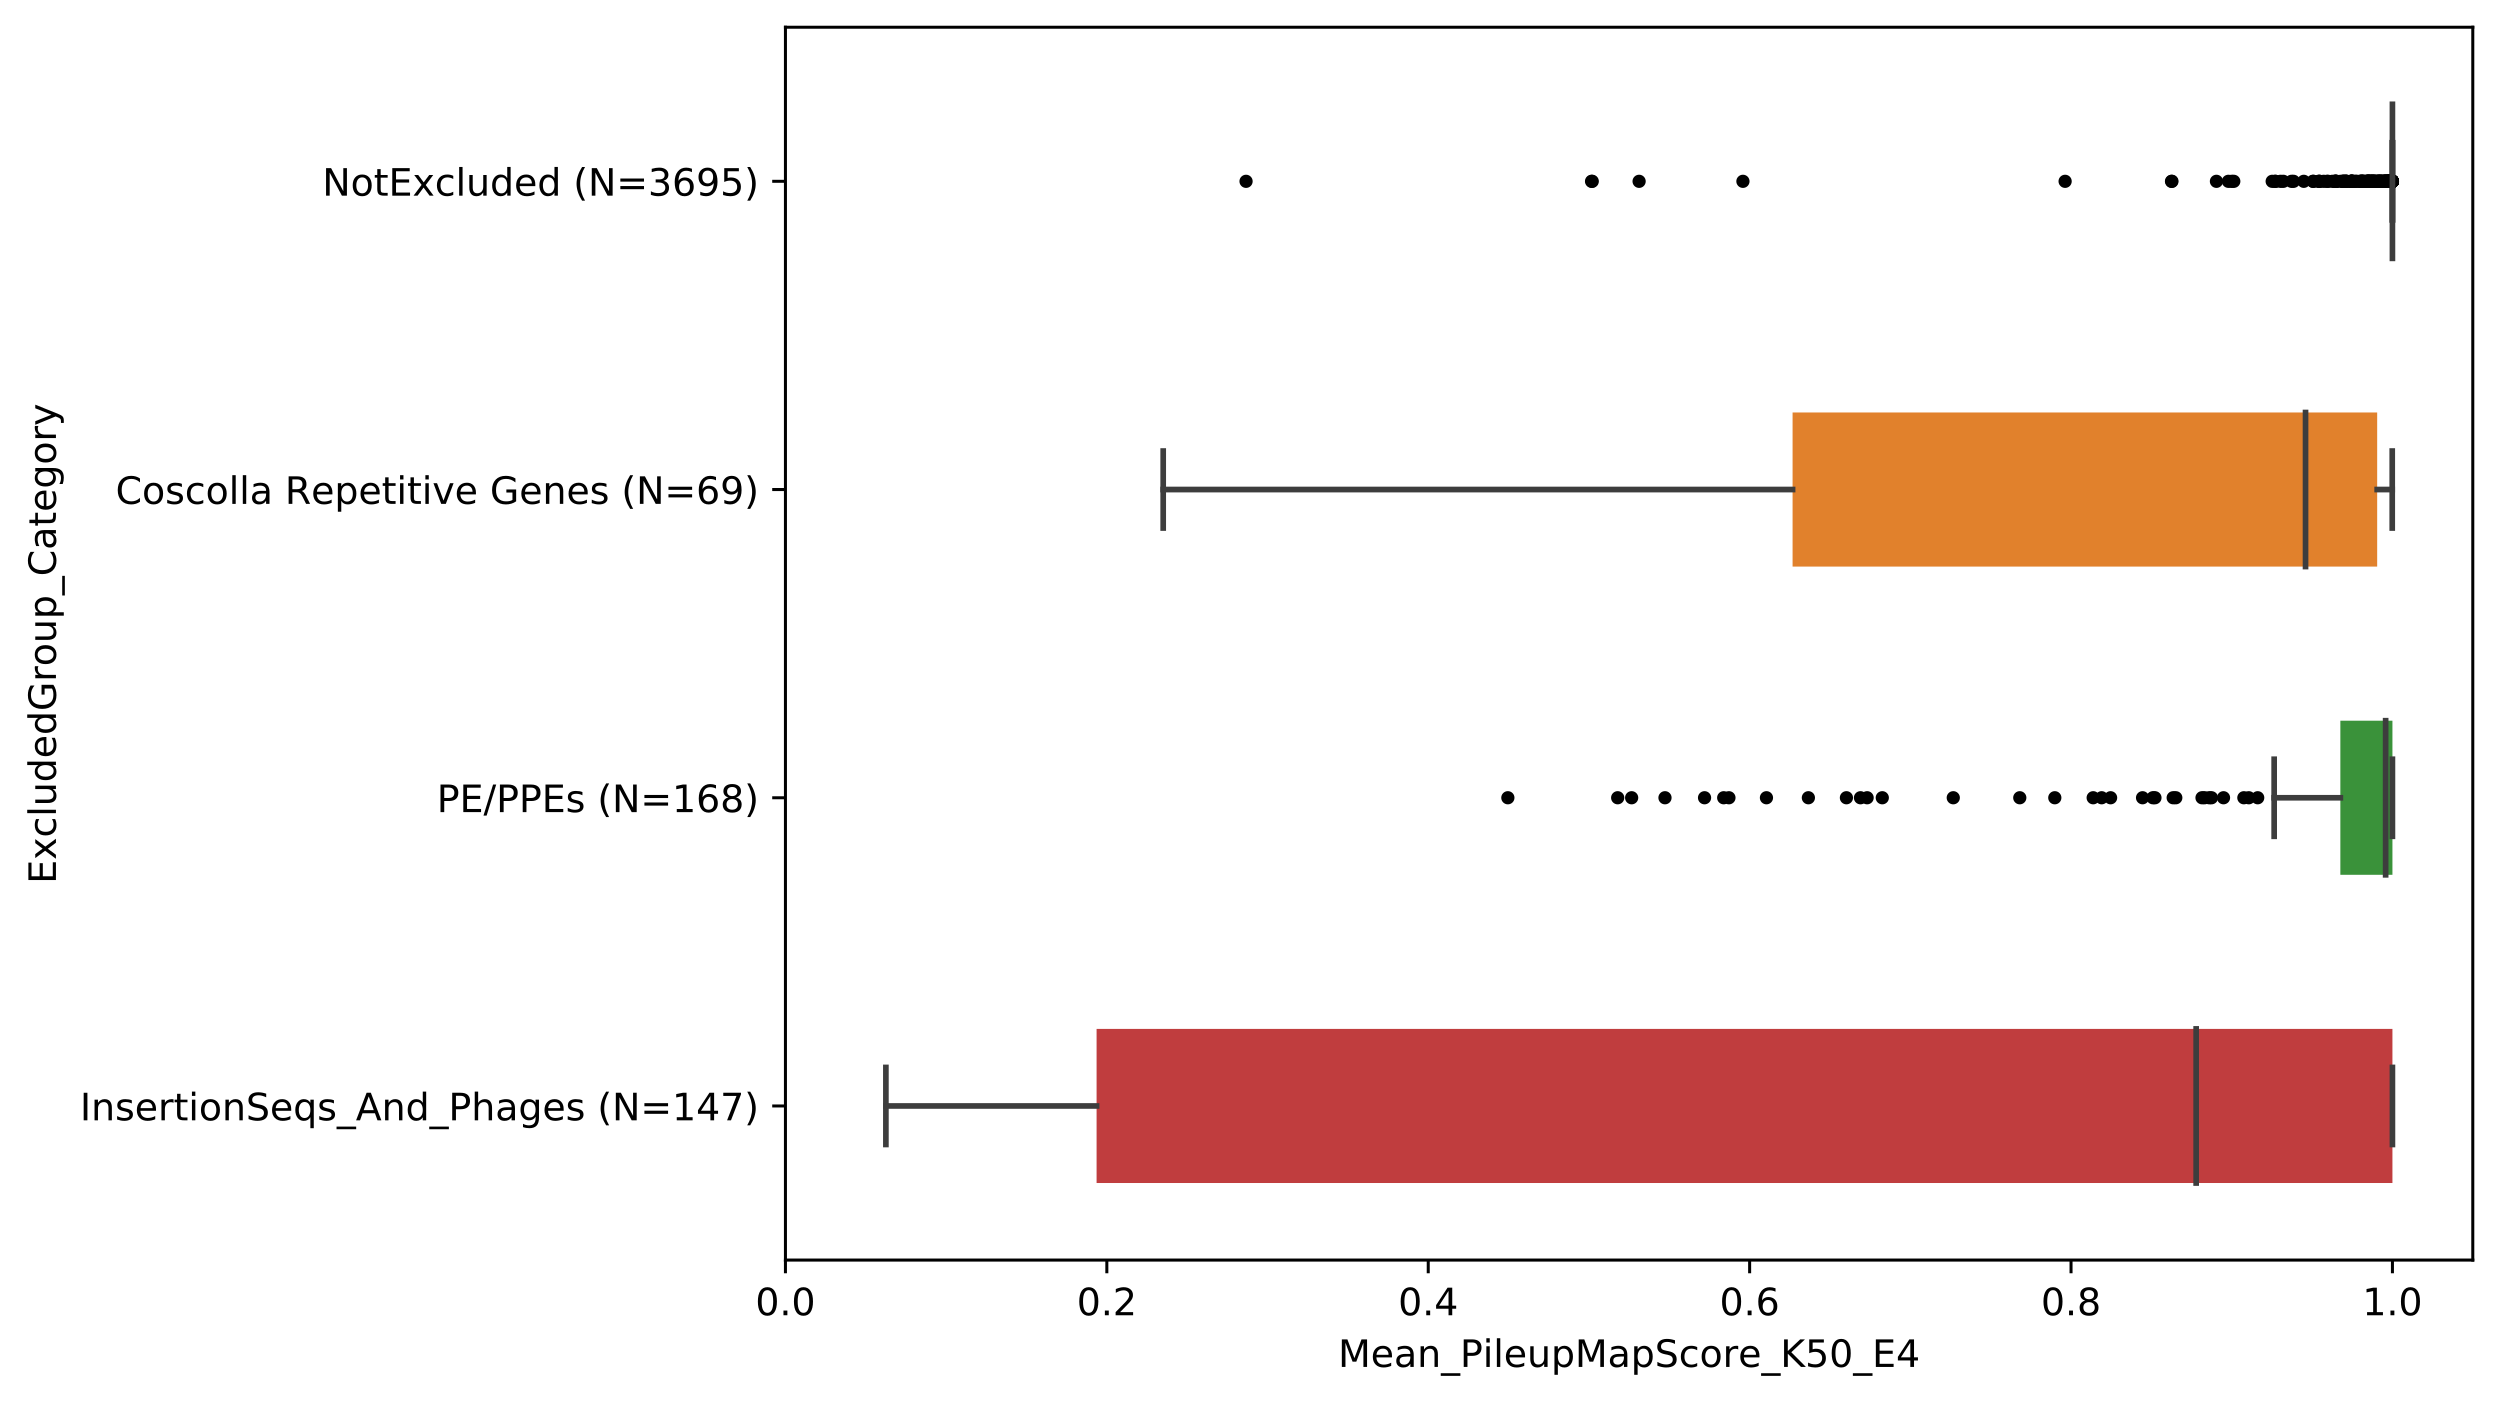 <?xml version="1.0" encoding="utf-8" standalone="no"?>
<!DOCTYPE svg PUBLIC "-//W3C//DTD SVG 1.1//EN"
  "http://www.w3.org/Graphics/SVG/1.1/DTD/svg11.dtd">
<!-- Created with matplotlib (https://matplotlib.org/) -->
<svg height="371.194pt" version="1.1" viewBox="0 0 661.394 371.194" width="661.394pt" xmlns="http://www.w3.org/2000/svg" xmlns:xlink="http://www.w3.org/1999/xlink">
 <defs>
  <style type="text/css">
*{stroke-linecap:butt;stroke-linejoin:round;}
  </style>
 </defs>
 <g id="figure_1">
  <g id="patch_1">
   <path d="M 0 371.194 
L 661.394 371.194 
L 661.394 0 
L 0 0 
z
" style="fill:#ffffff;"/>
  </g>
  <g id="axes_1">
   <g id="patch_2">
    <path d="M 207.794 333.36 
L 654.194 333.36 
L 654.194 7.2 
L 207.794 7.2 
z
" style="fill:#ffffff;"/>
   </g>
   <g id="patch_3">
    <path clip-path="url(#p7b1186e040)" d="M 632.937 27.585 
L 632.937 68.355 
L 632.937 68.355 
L 632.937 27.585 
L 632.937 27.585 
z
" style="fill:#3274a1;"/>
   </g>
   <g id="patch_4">
    <path clip-path="url(#p7b1186e040)" d="M 474.24 109.125 
L 474.24 149.895 
L 628.9 149.895 
L 628.9 109.125 
L 474.24 109.125 
z
" style="fill:#e1812c;"/>
   </g>
   <g id="patch_5">
    <path clip-path="url(#p7b1186e040)" d="M 619.158 190.665 
L 619.158 231.435 
L 632.937 231.435 
L 632.937 190.665 
L 619.158 190.665 
z
" style="fill:#3a923a;"/>
   </g>
   <g id="patch_6">
    <path clip-path="url(#p7b1186e040)" d="M 290.11 272.205 
L 290.11 312.975 
L 632.937 312.975 
L 632.937 272.205 
L 290.11 272.205 
z
" style="fill:#c03d3e;"/>
   </g>
   <g id="matplotlib.axis_1">
    <g id="xtick_1">
     <g id="line2d_1">
      <defs>
       <path d="M 0 0 
L 0 3.5 
" id="m6ade558d2e" style="stroke:#000000;stroke-width:0.8;"/>
      </defs>
      <g>
       <use style="stroke:#000000;stroke-width:0.8;" x="207.794" xlink:href="#m6ade558d2e" y="333.36"/>
      </g>
     </g>
     <g id="text_1">
      <!-- 0.0 -->
      <defs>
       <path d="M 31.781 66.406 
Q 24.172 66.406 20.328 58.906 
Q 16.5 51.422 16.5 36.375 
Q 16.5 21.391 20.328 13.891 
Q 24.172 6.391 31.781 6.391 
Q 39.453 6.391 43.281 13.891 
Q 47.125 21.391 47.125 36.375 
Q 47.125 51.422 43.281 58.906 
Q 39.453 66.406 31.781 66.406 
z
M 31.781 74.219 
Q 44.047 74.219 50.516 64.516 
Q 56.984 54.828 56.984 36.375 
Q 56.984 17.969 50.516 8.266 
Q 44.047 -1.422 31.781 -1.422 
Q 19.531 -1.422 13.062 8.266 
Q 6.594 17.969 6.594 36.375 
Q 6.594 54.828 13.062 64.516 
Q 19.531 74.219 31.781 74.219 
z
" id="DejaVuSans-48"/>
       <path d="M 10.688 12.406 
L 21 12.406 
L 21 0 
L 10.688 0 
z
" id="DejaVuSans-46"/>
      </defs>
      <g transform="translate(199.842 347.958)scale(0.1 -0.1)">
       <use xlink:href="#DejaVuSans-48"/>
       <use x="63.623" xlink:href="#DejaVuSans-46"/>
       <use x="95.41" xlink:href="#DejaVuSans-48"/>
      </g>
     </g>
    </g>
    <g id="xtick_2">
     <g id="line2d_2">
      <g>
       <use style="stroke:#000000;stroke-width:0.8;" x="292.822" xlink:href="#m6ade558d2e" y="333.36"/>
      </g>
     </g>
     <g id="text_2">
      <!-- 0.2 -->
      <defs>
       <path d="M 19.188 8.297 
L 53.609 8.297 
L 53.609 0 
L 7.328 0 
L 7.328 8.297 
Q 12.938 14.109 22.625 23.891 
Q 32.328 33.688 34.812 36.531 
Q 39.547 41.844 41.422 45.531 
Q 43.312 49.219 43.312 52.781 
Q 43.312 58.594 39.234 62.25 
Q 35.156 65.922 28.609 65.922 
Q 23.969 65.922 18.812 64.312 
Q 13.672 62.703 7.812 59.422 
L 7.812 69.391 
Q 13.766 71.781 18.938 73 
Q 24.125 74.219 28.422 74.219 
Q 39.75 74.219 46.484 68.547 
Q 53.219 62.891 53.219 53.422 
Q 53.219 48.922 51.531 44.891 
Q 49.859 40.875 45.406 35.406 
Q 44.188 33.984 37.641 27.219 
Q 31.109 20.453 19.188 8.297 
z
" id="DejaVuSans-50"/>
      </defs>
      <g transform="translate(284.871 347.958)scale(0.1 -0.1)">
       <use xlink:href="#DejaVuSans-48"/>
       <use x="63.623" xlink:href="#DejaVuSans-46"/>
       <use x="95.41" xlink:href="#DejaVuSans-50"/>
      </g>
     </g>
    </g>
    <g id="xtick_3">
     <g id="line2d_3">
      <g>
       <use style="stroke:#000000;stroke-width:0.8;" x="377.851" xlink:href="#m6ade558d2e" y="333.36"/>
      </g>
     </g>
     <g id="text_3">
      <!-- 0.4 -->
      <defs>
       <path d="M 37.797 64.312 
L 12.891 25.391 
L 37.797 25.391 
z
M 35.203 72.906 
L 47.609 72.906 
L 47.609 25.391 
L 58.016 25.391 
L 58.016 17.188 
L 47.609 17.188 
L 47.609 0 
L 37.797 0 
L 37.797 17.188 
L 4.891 17.188 
L 4.891 26.703 
z
" id="DejaVuSans-52"/>
      </defs>
      <g transform="translate(369.899 347.958)scale(0.1 -0.1)">
       <use xlink:href="#DejaVuSans-48"/>
       <use x="63.623" xlink:href="#DejaVuSans-46"/>
       <use x="95.41" xlink:href="#DejaVuSans-52"/>
      </g>
     </g>
    </g>
    <g id="xtick_4">
     <g id="line2d_4">
      <g>
       <use style="stroke:#000000;stroke-width:0.8;" x="462.879" xlink:href="#m6ade558d2e" y="333.36"/>
      </g>
     </g>
     <g id="text_4">
      <!-- 0.6 -->
      <defs>
       <path d="M 33.016 40.375 
Q 26.375 40.375 22.484 35.828 
Q 18.609 31.297 18.609 23.391 
Q 18.609 15.531 22.484 10.953 
Q 26.375 6.391 33.016 6.391 
Q 39.656 6.391 43.531 10.953 
Q 47.406 15.531 47.406 23.391 
Q 47.406 31.297 43.531 35.828 
Q 39.656 40.375 33.016 40.375 
z
M 52.594 71.297 
L 52.594 62.312 
Q 48.875 64.062 45.094 64.984 
Q 41.312 65.922 37.594 65.922 
Q 27.828 65.922 22.672 59.328 
Q 17.531 52.734 16.797 39.406 
Q 19.672 43.656 24.016 45.922 
Q 28.375 48.188 33.594 48.188 
Q 44.578 48.188 50.953 41.516 
Q 57.328 34.859 57.328 23.391 
Q 57.328 12.156 50.688 5.359 
Q 44.047 -1.422 33.016 -1.422 
Q 20.359 -1.422 13.672 8.266 
Q 6.984 17.969 6.984 36.375 
Q 6.984 53.656 15.188 63.938 
Q 23.391 74.219 37.203 74.219 
Q 40.922 74.219 44.703 73.484 
Q 48.484 72.75 52.594 71.297 
z
" id="DejaVuSans-54"/>
      </defs>
      <g transform="translate(454.928 347.958)scale(0.1 -0.1)">
       <use xlink:href="#DejaVuSans-48"/>
       <use x="63.623" xlink:href="#DejaVuSans-46"/>
       <use x="95.41" xlink:href="#DejaVuSans-54"/>
      </g>
     </g>
    </g>
    <g id="xtick_5">
     <g id="line2d_5">
      <g>
       <use style="stroke:#000000;stroke-width:0.8;" x="547.908" xlink:href="#m6ade558d2e" y="333.36"/>
      </g>
     </g>
     <g id="text_5">
      <!-- 0.8 -->
      <defs>
       <path d="M 31.781 34.625 
Q 24.75 34.625 20.719 30.859 
Q 16.703 27.094 16.703 20.516 
Q 16.703 13.922 20.719 10.156 
Q 24.75 6.391 31.781 6.391 
Q 38.812 6.391 42.859 10.172 
Q 46.922 13.969 46.922 20.516 
Q 46.922 27.094 42.891 30.859 
Q 38.875 34.625 31.781 34.625 
z
M 21.922 38.812 
Q 15.578 40.375 12.031 44.719 
Q 8.5 49.078 8.5 55.328 
Q 8.5 64.062 14.719 69.141 
Q 20.953 74.219 31.781 74.219 
Q 42.672 74.219 48.875 69.141 
Q 55.078 64.062 55.078 55.328 
Q 55.078 49.078 51.531 44.719 
Q 48 40.375 41.703 38.812 
Q 48.828 37.156 52.797 32.312 
Q 56.781 27.484 56.781 20.516 
Q 56.781 9.906 50.312 4.234 
Q 43.844 -1.422 31.781 -1.422 
Q 19.734 -1.422 13.25 4.234 
Q 6.781 9.906 6.781 20.516 
Q 6.781 27.484 10.781 32.312 
Q 14.797 37.156 21.922 38.812 
z
M 18.312 54.391 
Q 18.312 48.734 21.844 45.562 
Q 25.391 42.391 31.781 42.391 
Q 38.141 42.391 41.719 45.562 
Q 45.312 48.734 45.312 54.391 
Q 45.312 60.062 41.719 63.234 
Q 38.141 66.406 31.781 66.406 
Q 25.391 66.406 21.844 63.234 
Q 18.312 60.062 18.312 54.391 
z
" id="DejaVuSans-56"/>
      </defs>
      <g transform="translate(539.956 347.958)scale(0.1 -0.1)">
       <use xlink:href="#DejaVuSans-48"/>
       <use x="63.623" xlink:href="#DejaVuSans-46"/>
       <use x="95.41" xlink:href="#DejaVuSans-56"/>
      </g>
     </g>
    </g>
    <g id="xtick_6">
     <g id="line2d_6">
      <g>
       <use style="stroke:#000000;stroke-width:0.8;" x="632.937" xlink:href="#m6ade558d2e" y="333.36"/>
      </g>
     </g>
     <g id="text_6">
      <!-- 1.0 -->
      <defs>
       <path d="M 12.406 8.297 
L 28.516 8.297 
L 28.516 63.922 
L 10.984 60.406 
L 10.984 69.391 
L 28.422 72.906 
L 38.281 72.906 
L 38.281 8.297 
L 54.391 8.297 
L 54.391 0 
L 12.406 0 
z
" id="DejaVuSans-49"/>
      </defs>
      <g transform="translate(624.985 347.958)scale(0.1 -0.1)">
       <use xlink:href="#DejaVuSans-49"/>
       <use x="63.623" xlink:href="#DejaVuSans-46"/>
       <use x="95.41" xlink:href="#DejaVuSans-48"/>
      </g>
     </g>
    </g>
    <g id="text_7">
     <!-- Mean_PileupMapScore_K50_E4 -->
     <defs>
      <path d="M 9.812 72.906 
L 24.516 72.906 
L 43.109 23.297 
L 61.812 72.906 
L 76.516 72.906 
L 76.516 0 
L 66.891 0 
L 66.891 64.016 
L 48.094 14.016 
L 38.188 14.016 
L 19.391 64.016 
L 19.391 0 
L 9.812 0 
z
" id="DejaVuSans-77"/>
      <path d="M 56.203 29.594 
L 56.203 25.203 
L 14.891 25.203 
Q 15.484 15.922 20.484 11.062 
Q 25.484 6.203 34.422 6.203 
Q 39.594 6.203 44.453 7.469 
Q 49.312 8.734 54.109 11.281 
L 54.109 2.781 
Q 49.266 0.734 44.188 -0.344 
Q 39.109 -1.422 33.891 -1.422 
Q 20.797 -1.422 13.156 6.188 
Q 5.516 13.812 5.516 26.812 
Q 5.516 40.234 12.766 48.109 
Q 20.016 56 32.328 56 
Q 43.359 56 49.781 48.891 
Q 56.203 41.797 56.203 29.594 
z
M 47.219 32.234 
Q 47.125 39.594 43.094 43.984 
Q 39.062 48.391 32.422 48.391 
Q 24.906 48.391 20.391 44.141 
Q 15.875 39.891 15.188 32.172 
z
" id="DejaVuSans-101"/>
      <path d="M 34.281 27.484 
Q 23.391 27.484 19.188 25 
Q 14.984 22.516 14.984 16.5 
Q 14.984 11.719 18.141 8.906 
Q 21.297 6.109 26.703 6.109 
Q 34.188 6.109 38.703 11.406 
Q 43.219 16.703 43.219 25.484 
L 43.219 27.484 
z
M 52.203 31.203 
L 52.203 0 
L 43.219 0 
L 43.219 8.297 
Q 40.141 3.328 35.547 0.953 
Q 30.953 -1.422 24.312 -1.422 
Q 15.922 -1.422 10.953 3.297 
Q 6 8.016 6 15.922 
Q 6 25.141 12.172 29.828 
Q 18.359 34.516 30.609 34.516 
L 43.219 34.516 
L 43.219 35.406 
Q 43.219 41.609 39.141 45 
Q 35.062 48.391 27.688 48.391 
Q 23 48.391 18.547 47.266 
Q 14.109 46.141 10.016 43.891 
L 10.016 52.203 
Q 14.938 54.109 19.578 55.047 
Q 24.219 56 28.609 56 
Q 40.484 56 46.344 49.844 
Q 52.203 43.703 52.203 31.203 
z
" id="DejaVuSans-97"/>
      <path d="M 54.891 33.016 
L 54.891 0 
L 45.906 0 
L 45.906 32.719 
Q 45.906 40.484 42.875 44.328 
Q 39.844 48.188 33.797 48.188 
Q 26.516 48.188 22.312 43.547 
Q 18.109 38.922 18.109 30.906 
L 18.109 0 
L 9.078 0 
L 9.078 54.688 
L 18.109 54.688 
L 18.109 46.188 
Q 21.344 51.125 25.703 53.562 
Q 30.078 56 35.797 56 
Q 45.219 56 50.047 50.172 
Q 54.891 44.344 54.891 33.016 
z
" id="DejaVuSans-110"/>
      <path d="M 50.984 -16.609 
L 50.984 -23.578 
L -0.984 -23.578 
L -0.984 -16.609 
z
" id="DejaVuSans-95"/>
      <path d="M 19.672 64.797 
L 19.672 37.406 
L 32.078 37.406 
Q 38.969 37.406 42.719 40.969 
Q 46.484 44.531 46.484 51.125 
Q 46.484 57.672 42.719 61.234 
Q 38.969 64.797 32.078 64.797 
z
M 9.812 72.906 
L 32.078 72.906 
Q 44.344 72.906 50.609 67.359 
Q 56.891 61.812 56.891 51.125 
Q 56.891 40.328 50.609 34.812 
Q 44.344 29.297 32.078 29.297 
L 19.672 29.297 
L 19.672 0 
L 9.812 0 
z
" id="DejaVuSans-80"/>
      <path d="M 9.422 54.688 
L 18.406 54.688 
L 18.406 0 
L 9.422 0 
z
M 9.422 75.984 
L 18.406 75.984 
L 18.406 64.594 
L 9.422 64.594 
z
" id="DejaVuSans-105"/>
      <path d="M 9.422 75.984 
L 18.406 75.984 
L 18.406 0 
L 9.422 0 
z
" id="DejaVuSans-108"/>
      <path d="M 8.5 21.578 
L 8.5 54.688 
L 17.484 54.688 
L 17.484 21.922 
Q 17.484 14.156 20.5 10.266 
Q 23.531 6.391 29.594 6.391 
Q 36.859 6.391 41.078 11.031 
Q 45.312 15.672 45.312 23.688 
L 45.312 54.688 
L 54.297 54.688 
L 54.297 0 
L 45.312 0 
L 45.312 8.406 
Q 42.047 3.422 37.719 1 
Q 33.406 -1.422 27.688 -1.422 
Q 18.266 -1.422 13.375 4.438 
Q 8.5 10.297 8.5 21.578 
z
M 31.109 56 
z
" id="DejaVuSans-117"/>
      <path d="M 18.109 8.203 
L 18.109 -20.797 
L 9.078 -20.797 
L 9.078 54.688 
L 18.109 54.688 
L 18.109 46.391 
Q 20.953 51.266 25.266 53.625 
Q 29.594 56 35.594 56 
Q 45.562 56 51.781 48.094 
Q 58.016 40.188 58.016 27.297 
Q 58.016 14.406 51.781 6.484 
Q 45.562 -1.422 35.594 -1.422 
Q 29.594 -1.422 25.266 0.953 
Q 20.953 3.328 18.109 8.203 
z
M 48.688 27.297 
Q 48.688 37.203 44.609 42.844 
Q 40.531 48.484 33.406 48.484 
Q 26.266 48.484 22.188 42.844 
Q 18.109 37.203 18.109 27.297 
Q 18.109 17.391 22.188 11.75 
Q 26.266 6.109 33.406 6.109 
Q 40.531 6.109 44.609 11.75 
Q 48.688 17.391 48.688 27.297 
z
" id="DejaVuSans-112"/>
      <path d="M 53.516 70.516 
L 53.516 60.891 
Q 47.906 63.578 42.922 64.891 
Q 37.938 66.219 33.297 66.219 
Q 25.25 66.219 20.875 63.094 
Q 16.5 59.969 16.5 54.203 
Q 16.5 49.359 19.406 46.891 
Q 22.312 44.438 30.422 42.922 
L 36.375 41.703 
Q 47.406 39.594 52.656 34.297 
Q 57.906 29 57.906 20.125 
Q 57.906 9.516 50.797 4.047 
Q 43.703 -1.422 29.984 -1.422 
Q 24.812 -1.422 18.969 -0.25 
Q 13.141 0.922 6.891 3.219 
L 6.891 13.375 
Q 12.891 10.016 18.656 8.297 
Q 24.422 6.594 29.984 6.594 
Q 38.422 6.594 43.016 9.906 
Q 47.609 13.234 47.609 19.391 
Q 47.609 24.75 44.312 27.781 
Q 41.016 30.812 33.5 32.328 
L 27.484 33.5 
Q 16.453 35.688 11.516 40.375 
Q 6.594 45.062 6.594 53.422 
Q 6.594 63.094 13.406 68.656 
Q 20.219 74.219 32.172 74.219 
Q 37.312 74.219 42.625 73.281 
Q 47.953 72.359 53.516 70.516 
z
" id="DejaVuSans-83"/>
      <path d="M 48.781 52.594 
L 48.781 44.188 
Q 44.969 46.297 41.141 47.344 
Q 37.312 48.391 33.406 48.391 
Q 24.656 48.391 19.812 42.844 
Q 14.984 37.312 14.984 27.297 
Q 14.984 17.281 19.812 11.734 
Q 24.656 6.203 33.406 6.203 
Q 37.312 6.203 41.141 7.25 
Q 44.969 8.297 48.781 10.406 
L 48.781 2.094 
Q 45.016 0.344 40.984 -0.531 
Q 36.969 -1.422 32.422 -1.422 
Q 20.062 -1.422 12.781 6.344 
Q 5.516 14.109 5.516 27.297 
Q 5.516 40.672 12.859 48.328 
Q 20.219 56 33.016 56 
Q 37.156 56 41.109 55.141 
Q 45.062 54.297 48.781 52.594 
z
" id="DejaVuSans-99"/>
      <path d="M 30.609 48.391 
Q 23.391 48.391 19.188 42.75 
Q 14.984 37.109 14.984 27.297 
Q 14.984 17.484 19.156 11.844 
Q 23.344 6.203 30.609 6.203 
Q 37.797 6.203 41.984 11.859 
Q 46.188 17.531 46.188 27.297 
Q 46.188 37.016 41.984 42.703 
Q 37.797 48.391 30.609 48.391 
z
M 30.609 56 
Q 42.328 56 49.016 48.375 
Q 55.719 40.766 55.719 27.297 
Q 55.719 13.875 49.016 6.219 
Q 42.328 -1.422 30.609 -1.422 
Q 18.844 -1.422 12.172 6.219 
Q 5.516 13.875 5.516 27.297 
Q 5.516 40.766 12.172 48.375 
Q 18.844 56 30.609 56 
z
" id="DejaVuSans-111"/>
      <path d="M 41.109 46.297 
Q 39.594 47.172 37.812 47.578 
Q 36.031 48 33.891 48 
Q 26.266 48 22.188 43.047 
Q 18.109 38.094 18.109 28.812 
L 18.109 0 
L 9.078 0 
L 9.078 54.688 
L 18.109 54.688 
L 18.109 46.188 
Q 20.953 51.172 25.484 53.578 
Q 30.031 56 36.531 56 
Q 37.453 56 38.578 55.875 
Q 39.703 55.766 41.062 55.516 
z
" id="DejaVuSans-114"/>
      <path d="M 9.812 72.906 
L 19.672 72.906 
L 19.672 42.094 
L 52.391 72.906 
L 65.094 72.906 
L 28.906 38.922 
L 67.672 0 
L 54.688 0 
L 19.672 35.109 
L 19.672 0 
L 9.812 0 
z
" id="DejaVuSans-75"/>
      <path d="M 10.797 72.906 
L 49.516 72.906 
L 49.516 64.594 
L 19.828 64.594 
L 19.828 46.734 
Q 21.969 47.469 24.109 47.828 
Q 26.266 48.188 28.422 48.188 
Q 40.625 48.188 47.75 41.5 
Q 54.891 34.812 54.891 23.391 
Q 54.891 11.625 47.562 5.094 
Q 40.234 -1.422 26.906 -1.422 
Q 22.312 -1.422 17.547 -0.641 
Q 12.797 0.141 7.719 1.703 
L 7.719 11.625 
Q 12.109 9.234 16.797 8.062 
Q 21.484 6.891 26.703 6.891 
Q 35.156 6.891 40.078 11.328 
Q 45.016 15.766 45.016 23.391 
Q 45.016 31 40.078 35.438 
Q 35.156 39.891 26.703 39.891 
Q 22.75 39.891 18.812 39.016 
Q 14.891 38.141 10.797 36.281 
z
" id="DejaVuSans-53"/>
      <path d="M 9.812 72.906 
L 55.906 72.906 
L 55.906 64.594 
L 19.672 64.594 
L 19.672 43.016 
L 54.391 43.016 
L 54.391 34.719 
L 19.672 34.719 
L 19.672 8.297 
L 56.781 8.297 
L 56.781 0 
L 9.812 0 
z
" id="DejaVuSans-69"/>
     </defs>
     <g transform="translate(354.012 361.637)scale(0.1 -0.1)">
      <use xlink:href="#DejaVuSans-77"/>
      <use x="86.279" xlink:href="#DejaVuSans-101"/>
      <use x="147.803" xlink:href="#DejaVuSans-97"/>
      <use x="209.082" xlink:href="#DejaVuSans-110"/>
      <use x="272.461" xlink:href="#DejaVuSans-95"/>
      <use x="322.461" xlink:href="#DejaVuSans-80"/>
      <use x="382.732" xlink:href="#DejaVuSans-105"/>
      <use x="410.516" xlink:href="#DejaVuSans-108"/>
      <use x="438.299" xlink:href="#DejaVuSans-101"/>
      <use x="499.822" xlink:href="#DejaVuSans-117"/>
      <use x="563.201" xlink:href="#DejaVuSans-112"/>
      <use x="626.678" xlink:href="#DejaVuSans-77"/>
      <use x="712.957" xlink:href="#DejaVuSans-97"/>
      <use x="774.236" xlink:href="#DejaVuSans-112"/>
      <use x="837.713" xlink:href="#DejaVuSans-83"/>
      <use x="901.189" xlink:href="#DejaVuSans-99"/>
      <use x="956.17" xlink:href="#DejaVuSans-111"/>
      <use x="1017.352" xlink:href="#DejaVuSans-114"/>
      <use x="1058.434" xlink:href="#DejaVuSans-101"/>
      <use x="1119.957" xlink:href="#DejaVuSans-95"/>
      <use x="1169.957" xlink:href="#DejaVuSans-75"/>
      <use x="1235.533" xlink:href="#DejaVuSans-53"/>
      <use x="1299.156" xlink:href="#DejaVuSans-48"/>
      <use x="1362.779" xlink:href="#DejaVuSans-95"/>
      <use x="1412.779" xlink:href="#DejaVuSans-69"/>
      <use x="1475.963" xlink:href="#DejaVuSans-52"/>
     </g>
    </g>
   </g>
   <g id="matplotlib.axis_2">
    <g id="ytick_1">
     <g id="line2d_7">
      <defs>
       <path d="M 0 0 
L -3.5 0 
" id="m2eb284686c" style="stroke:#000000;stroke-width:0.8;"/>
      </defs>
      <g>
       <use style="stroke:#000000;stroke-width:0.8;" x="207.794" xlink:href="#m2eb284686c" y="47.97"/>
      </g>
     </g>
     <g id="text_8">
      <!-- NotExcluded (N=3695) -->
      <defs>
       <path d="M 9.812 72.906 
L 23.094 72.906 
L 55.422 11.922 
L 55.422 72.906 
L 64.984 72.906 
L 64.984 0 
L 51.703 0 
L 19.391 60.984 
L 19.391 0 
L 9.812 0 
z
" id="DejaVuSans-78"/>
       <path d="M 18.312 70.219 
L 18.312 54.688 
L 36.812 54.688 
L 36.812 47.703 
L 18.312 47.703 
L 18.312 18.016 
Q 18.312 11.328 20.141 9.422 
Q 21.969 7.516 27.594 7.516 
L 36.812 7.516 
L 36.812 0 
L 27.594 0 
Q 17.188 0 13.234 3.875 
Q 9.281 7.766 9.281 18.016 
L 9.281 47.703 
L 2.688 47.703 
L 2.688 54.688 
L 9.281 54.688 
L 9.281 70.219 
z
" id="DejaVuSans-116"/>
       <path d="M 54.891 54.688 
L 35.109 28.078 
L 55.906 0 
L 45.312 0 
L 29.391 21.484 
L 13.484 0 
L 2.875 0 
L 24.125 28.609 
L 4.688 54.688 
L 15.281 54.688 
L 29.781 35.203 
L 44.281 54.688 
z
" id="DejaVuSans-120"/>
       <path d="M 45.406 46.391 
L 45.406 75.984 
L 54.391 75.984 
L 54.391 0 
L 45.406 0 
L 45.406 8.203 
Q 42.578 3.328 38.25 0.953 
Q 33.938 -1.422 27.875 -1.422 
Q 17.969 -1.422 11.734 6.484 
Q 5.516 14.406 5.516 27.297 
Q 5.516 40.188 11.734 48.094 
Q 17.969 56 27.875 56 
Q 33.938 56 38.25 53.625 
Q 42.578 51.266 45.406 46.391 
z
M 14.797 27.297 
Q 14.797 17.391 18.875 11.75 
Q 22.953 6.109 30.078 6.109 
Q 37.203 6.109 41.297 11.75 
Q 45.406 17.391 45.406 27.297 
Q 45.406 37.203 41.297 42.844 
Q 37.203 48.484 30.078 48.484 
Q 22.953 48.484 18.875 42.844 
Q 14.797 37.203 14.797 27.297 
z
" id="DejaVuSans-100"/>
       <path id="DejaVuSans-32"/>
       <path d="M 31 75.875 
Q 24.469 64.656 21.281 53.656 
Q 18.109 42.672 18.109 31.391 
Q 18.109 20.125 21.312 9.062 
Q 24.516 -2 31 -13.188 
L 23.188 -13.188 
Q 15.875 -1.703 12.234 9.375 
Q 8.594 20.453 8.594 31.391 
Q 8.594 42.281 12.203 53.312 
Q 15.828 64.359 23.188 75.875 
z
" id="DejaVuSans-40"/>
       <path d="M 10.594 45.406 
L 73.188 45.406 
L 73.188 37.203 
L 10.594 37.203 
z
M 10.594 25.484 
L 73.188 25.484 
L 73.188 17.188 
L 10.594 17.188 
z
" id="DejaVuSans-61"/>
       <path d="M 40.578 39.312 
Q 47.656 37.797 51.625 33 
Q 55.609 28.219 55.609 21.188 
Q 55.609 10.406 48.188 4.484 
Q 40.766 -1.422 27.094 -1.422 
Q 22.516 -1.422 17.656 -0.516 
Q 12.797 0.391 7.625 2.203 
L 7.625 11.719 
Q 11.719 9.328 16.594 8.109 
Q 21.484 6.891 26.812 6.891 
Q 36.078 6.891 40.938 10.547 
Q 45.797 14.203 45.797 21.188 
Q 45.797 27.641 41.281 31.266 
Q 36.766 34.906 28.719 34.906 
L 20.219 34.906 
L 20.219 43.016 
L 29.109 43.016 
Q 36.375 43.016 40.234 45.922 
Q 44.094 48.828 44.094 54.297 
Q 44.094 59.906 40.109 62.906 
Q 36.141 65.922 28.719 65.922 
Q 24.656 65.922 20.016 65.031 
Q 15.375 64.156 9.812 62.312 
L 9.812 71.094 
Q 15.438 72.656 20.344 73.438 
Q 25.25 74.219 29.594 74.219 
Q 40.828 74.219 47.359 69.109 
Q 53.906 64.016 53.906 55.328 
Q 53.906 49.266 50.438 45.094 
Q 46.969 40.922 40.578 39.312 
z
" id="DejaVuSans-51"/>
       <path d="M 10.984 1.516 
L 10.984 10.5 
Q 14.703 8.734 18.5 7.812 
Q 22.312 6.891 25.984 6.891 
Q 35.75 6.891 40.891 13.453 
Q 46.047 20.016 46.781 33.406 
Q 43.953 29.203 39.594 26.953 
Q 35.25 24.703 29.984 24.703 
Q 19.047 24.703 12.672 31.312 
Q 6.297 37.938 6.297 49.422 
Q 6.297 60.641 12.938 67.422 
Q 19.578 74.219 30.609 74.219 
Q 43.266 74.219 49.922 64.516 
Q 56.594 54.828 56.594 36.375 
Q 56.594 19.141 48.406 8.859 
Q 40.234 -1.422 26.422 -1.422 
Q 22.703 -1.422 18.891 -0.688 
Q 15.094 0.047 10.984 1.516 
z
M 30.609 32.422 
Q 37.25 32.422 41.125 36.953 
Q 45.016 41.5 45.016 49.422 
Q 45.016 57.281 41.125 61.844 
Q 37.25 66.406 30.609 66.406 
Q 23.969 66.406 20.094 61.844 
Q 16.219 57.281 16.219 49.422 
Q 16.219 41.5 20.094 36.953 
Q 23.969 32.422 30.609 32.422 
z
" id="DejaVuSans-57"/>
       <path d="M 8.016 75.875 
L 15.828 75.875 
Q 23.141 64.359 26.781 53.312 
Q 30.422 42.281 30.422 31.391 
Q 30.422 20.453 26.781 9.375 
Q 23.141 -1.703 15.828 -13.188 
L 8.016 -13.188 
Q 14.5 -2 17.703 9.062 
Q 20.906 20.125 20.906 31.391 
Q 20.906 42.672 17.703 53.656 
Q 14.5 64.656 8.016 75.875 
z
" id="DejaVuSans-41"/>
      </defs>
      <g transform="translate(85.281 51.769)scale(0.1 -0.1)">
       <use xlink:href="#DejaVuSans-78"/>
       <use x="74.805" xlink:href="#DejaVuSans-111"/>
       <use x="135.986" xlink:href="#DejaVuSans-116"/>
       <use x="175.195" xlink:href="#DejaVuSans-69"/>
       <use x="238.379" xlink:href="#DejaVuSans-120"/>
       <use x="297.543" xlink:href="#DejaVuSans-99"/>
       <use x="352.523" xlink:href="#DejaVuSans-108"/>
       <use x="380.307" xlink:href="#DejaVuSans-117"/>
       <use x="443.686" xlink:href="#DejaVuSans-100"/>
       <use x="507.162" xlink:href="#DejaVuSans-101"/>
       <use x="568.686" xlink:href="#DejaVuSans-100"/>
       <use x="632.162" xlink:href="#DejaVuSans-32"/>
       <use x="663.949" xlink:href="#DejaVuSans-40"/>
       <use x="702.963" xlink:href="#DejaVuSans-78"/>
       <use x="777.768" xlink:href="#DejaVuSans-61"/>
       <use x="861.557" xlink:href="#DejaVuSans-51"/>
       <use x="925.18" xlink:href="#DejaVuSans-54"/>
       <use x="988.803" xlink:href="#DejaVuSans-57"/>
       <use x="1052.426" xlink:href="#DejaVuSans-53"/>
       <use x="1116.049" xlink:href="#DejaVuSans-41"/>
      </g>
     </g>
    </g>
    <g id="ytick_2">
     <g id="line2d_8">
      <g>
       <use style="stroke:#000000;stroke-width:0.8;" x="207.794" xlink:href="#m2eb284686c" y="129.51"/>
      </g>
     </g>
     <g id="text_9">
      <!-- Coscolla Repetitive Genes (N=69) -->
      <defs>
       <path d="M 64.406 67.281 
L 64.406 56.891 
Q 59.422 61.531 53.781 63.812 
Q 48.141 66.109 41.797 66.109 
Q 29.297 66.109 22.656 58.469 
Q 16.016 50.828 16.016 36.375 
Q 16.016 21.969 22.656 14.328 
Q 29.297 6.688 41.797 6.688 
Q 48.141 6.688 53.781 8.984 
Q 59.422 11.281 64.406 15.922 
L 64.406 5.609 
Q 59.234 2.094 53.438 0.328 
Q 47.656 -1.422 41.219 -1.422 
Q 24.656 -1.422 15.125 8.703 
Q 5.609 18.844 5.609 36.375 
Q 5.609 53.953 15.125 64.078 
Q 24.656 74.219 41.219 74.219 
Q 47.75 74.219 53.531 72.484 
Q 59.328 70.75 64.406 67.281 
z
" id="DejaVuSans-67"/>
       <path d="M 44.281 53.078 
L 44.281 44.578 
Q 40.484 46.531 36.375 47.5 
Q 32.281 48.484 27.875 48.484 
Q 21.188 48.484 17.844 46.438 
Q 14.5 44.391 14.5 40.281 
Q 14.5 37.156 16.891 35.375 
Q 19.281 33.594 26.516 31.984 
L 29.594 31.297 
Q 39.156 29.25 43.188 25.516 
Q 47.219 21.781 47.219 15.094 
Q 47.219 7.469 41.188 3.016 
Q 35.156 -1.422 24.609 -1.422 
Q 20.219 -1.422 15.453 -0.562 
Q 10.688 0.297 5.422 2 
L 5.422 11.281 
Q 10.406 8.688 15.234 7.391 
Q 20.062 6.109 24.812 6.109 
Q 31.156 6.109 34.562 8.281 
Q 37.984 10.453 37.984 14.406 
Q 37.984 18.062 35.516 20.016 
Q 33.062 21.969 24.703 23.781 
L 21.578 24.516 
Q 13.234 26.266 9.516 29.906 
Q 5.812 33.547 5.812 39.891 
Q 5.812 47.609 11.281 51.797 
Q 16.75 56 26.812 56 
Q 31.781 56 36.172 55.266 
Q 40.578 54.547 44.281 53.078 
z
" id="DejaVuSans-115"/>
       <path d="M 44.391 34.188 
Q 47.562 33.109 50.562 29.594 
Q 53.562 26.078 56.594 19.922 
L 66.609 0 
L 56 0 
L 46.688 18.703 
Q 43.062 26.031 39.672 28.422 
Q 36.281 30.812 30.422 30.812 
L 19.672 30.812 
L 19.672 0 
L 9.812 0 
L 9.812 72.906 
L 32.078 72.906 
Q 44.578 72.906 50.734 67.672 
Q 56.891 62.453 56.891 51.906 
Q 56.891 45.016 53.688 40.469 
Q 50.484 35.938 44.391 34.188 
z
M 19.672 64.797 
L 19.672 38.922 
L 32.078 38.922 
Q 39.203 38.922 42.844 42.219 
Q 46.484 45.516 46.484 51.906 
Q 46.484 58.297 42.844 61.547 
Q 39.203 64.797 32.078 64.797 
z
" id="DejaVuSans-82"/>
       <path d="M 2.984 54.688 
L 12.5 54.688 
L 29.594 8.797 
L 46.688 54.688 
L 56.203 54.688 
L 35.688 0 
L 23.484 0 
z
" id="DejaVuSans-118"/>
       <path d="M 59.516 10.406 
L 59.516 29.984 
L 43.406 29.984 
L 43.406 38.094 
L 69.281 38.094 
L 69.281 6.781 
Q 63.578 2.734 56.688 0.656 
Q 49.812 -1.422 42 -1.422 
Q 24.906 -1.422 15.25 8.562 
Q 5.609 18.562 5.609 36.375 
Q 5.609 54.25 15.25 64.234 
Q 24.906 74.219 42 74.219 
Q 49.125 74.219 55.547 72.453 
Q 61.969 70.703 67.391 67.281 
L 67.391 56.781 
Q 61.922 61.422 55.766 63.766 
Q 49.609 66.109 42.828 66.109 
Q 29.438 66.109 22.719 58.641 
Q 16.016 51.172 16.016 36.375 
Q 16.016 21.625 22.719 14.156 
Q 29.438 6.688 42.828 6.688 
Q 48.047 6.688 52.141 7.594 
Q 56.25 8.5 59.516 10.406 
z
" id="DejaVuSans-71"/>
      </defs>
      <g transform="translate(30.591 133.309)scale(0.1 -0.1)">
       <use xlink:href="#DejaVuSans-67"/>
       <use x="69.824" xlink:href="#DejaVuSans-111"/>
       <use x="131.006" xlink:href="#DejaVuSans-115"/>
       <use x="183.105" xlink:href="#DejaVuSans-99"/>
       <use x="238.086" xlink:href="#DejaVuSans-111"/>
       <use x="299.268" xlink:href="#DejaVuSans-108"/>
       <use x="327.051" xlink:href="#DejaVuSans-108"/>
       <use x="354.834" xlink:href="#DejaVuSans-97"/>
       <use x="416.113" xlink:href="#DejaVuSans-32"/>
       <use x="447.9" xlink:href="#DejaVuSans-82"/>
       <use x="517.32" xlink:href="#DejaVuSans-101"/>
       <use x="578.844" xlink:href="#DejaVuSans-112"/>
       <use x="642.32" xlink:href="#DejaVuSans-101"/>
       <use x="703.844" xlink:href="#DejaVuSans-116"/>
       <use x="743.053" xlink:href="#DejaVuSans-105"/>
       <use x="770.836" xlink:href="#DejaVuSans-116"/>
       <use x="810.045" xlink:href="#DejaVuSans-105"/>
       <use x="837.828" xlink:href="#DejaVuSans-118"/>
       <use x="897.008" xlink:href="#DejaVuSans-101"/>
       <use x="958.531" xlink:href="#DejaVuSans-32"/>
       <use x="990.318" xlink:href="#DejaVuSans-71"/>
       <use x="1067.809" xlink:href="#DejaVuSans-101"/>
       <use x="1129.332" xlink:href="#DejaVuSans-110"/>
       <use x="1192.711" xlink:href="#DejaVuSans-101"/>
       <use x="1254.234" xlink:href="#DejaVuSans-115"/>
       <use x="1306.334" xlink:href="#DejaVuSans-32"/>
       <use x="1338.121" xlink:href="#DejaVuSans-40"/>
       <use x="1377.135" xlink:href="#DejaVuSans-78"/>
       <use x="1451.939" xlink:href="#DejaVuSans-61"/>
       <use x="1535.729" xlink:href="#DejaVuSans-54"/>
       <use x="1599.352" xlink:href="#DejaVuSans-57"/>
       <use x="1662.975" xlink:href="#DejaVuSans-41"/>
      </g>
     </g>
    </g>
    <g id="ytick_3">
     <g id="line2d_9">
      <g>
       <use style="stroke:#000000;stroke-width:0.8;" x="207.794" xlink:href="#m2eb284686c" y="211.05"/>
      </g>
     </g>
     <g id="text_10">
      <!-- PE/PPEs (N=168) -->
      <defs>
       <path d="M 25.391 72.906 
L 33.688 72.906 
L 8.297 -9.281 
L 0 -9.281 
z
" id="DejaVuSans-47"/>
      </defs>
      <g transform="translate(115.559 214.849)scale(0.1 -0.1)">
       <use xlink:href="#DejaVuSans-80"/>
       <use x="60.303" xlink:href="#DejaVuSans-69"/>
       <use x="123.486" xlink:href="#DejaVuSans-47"/>
       <use x="157.178" xlink:href="#DejaVuSans-80"/>
       <use x="217.48" xlink:href="#DejaVuSans-80"/>
       <use x="277.783" xlink:href="#DejaVuSans-69"/>
       <use x="340.967" xlink:href="#DejaVuSans-115"/>
       <use x="393.066" xlink:href="#DejaVuSans-32"/>
       <use x="424.854" xlink:href="#DejaVuSans-40"/>
       <use x="463.867" xlink:href="#DejaVuSans-78"/>
       <use x="538.672" xlink:href="#DejaVuSans-61"/>
       <use x="622.461" xlink:href="#DejaVuSans-49"/>
       <use x="686.084" xlink:href="#DejaVuSans-54"/>
       <use x="749.707" xlink:href="#DejaVuSans-56"/>
       <use x="813.33" xlink:href="#DejaVuSans-41"/>
      </g>
     </g>
    </g>
    <g id="ytick_4">
     <g id="line2d_10">
      <g>
       <use style="stroke:#000000;stroke-width:0.8;" x="207.794" xlink:href="#m2eb284686c" y="292.59"/>
      </g>
     </g>
     <g id="text_11">
      <!-- InsertionSeqs_And_Phages (N=147) -->
      <defs>
       <path d="M 9.812 72.906 
L 19.672 72.906 
L 19.672 0 
L 9.812 0 
z
" id="DejaVuSans-73"/>
       <path d="M 14.797 27.297 
Q 14.797 17.391 18.875 11.75 
Q 22.953 6.109 30.078 6.109 
Q 37.203 6.109 41.297 11.75 
Q 45.406 17.391 45.406 27.297 
Q 45.406 37.203 41.297 42.844 
Q 37.203 48.484 30.078 48.484 
Q 22.953 48.484 18.875 42.844 
Q 14.797 37.203 14.797 27.297 
z
M 45.406 8.203 
Q 42.578 3.328 38.25 0.953 
Q 33.938 -1.422 27.875 -1.422 
Q 17.969 -1.422 11.734 6.484 
Q 5.516 14.406 5.516 27.297 
Q 5.516 40.188 11.734 48.094 
Q 17.969 56 27.875 56 
Q 33.938 56 38.25 53.625 
Q 42.578 51.266 45.406 46.391 
L 45.406 54.688 
L 54.391 54.688 
L 54.391 -20.797 
L 45.406 -20.797 
z
" id="DejaVuSans-113"/>
       <path d="M 34.188 63.188 
L 20.797 26.906 
L 47.609 26.906 
z
M 28.609 72.906 
L 39.797 72.906 
L 67.578 0 
L 57.328 0 
L 50.688 18.703 
L 17.828 18.703 
L 11.188 0 
L 0.781 0 
z
" id="DejaVuSans-65"/>
       <path d="M 54.891 33.016 
L 54.891 0 
L 45.906 0 
L 45.906 32.719 
Q 45.906 40.484 42.875 44.328 
Q 39.844 48.188 33.797 48.188 
Q 26.516 48.188 22.312 43.547 
Q 18.109 38.922 18.109 30.906 
L 18.109 0 
L 9.078 0 
L 9.078 75.984 
L 18.109 75.984 
L 18.109 46.188 
Q 21.344 51.125 25.703 53.562 
Q 30.078 56 35.797 56 
Q 45.219 56 50.047 50.172 
Q 54.891 44.344 54.891 33.016 
z
" id="DejaVuSans-104"/>
       <path d="M 45.406 27.984 
Q 45.406 37.75 41.375 43.109 
Q 37.359 48.484 30.078 48.484 
Q 22.859 48.484 18.828 43.109 
Q 14.797 37.75 14.797 27.984 
Q 14.797 18.266 18.828 12.891 
Q 22.859 7.516 30.078 7.516 
Q 37.359 7.516 41.375 12.891 
Q 45.406 18.266 45.406 27.984 
z
M 54.391 6.781 
Q 54.391 -7.172 48.188 -13.984 
Q 42 -20.797 29.203 -20.797 
Q 24.469 -20.797 20.266 -20.094 
Q 16.062 -19.391 12.109 -17.922 
L 12.109 -9.188 
Q 16.062 -11.328 19.922 -12.344 
Q 23.781 -13.375 27.781 -13.375 
Q 36.625 -13.375 41.016 -8.766 
Q 45.406 -4.156 45.406 5.172 
L 45.406 9.625 
Q 42.625 4.781 38.281 2.391 
Q 33.938 0 27.875 0 
Q 17.828 0 11.672 7.656 
Q 5.516 15.328 5.516 27.984 
Q 5.516 40.672 11.672 48.328 
Q 17.828 56 27.875 56 
Q 33.938 56 38.281 53.609 
Q 42.625 51.219 45.406 46.391 
L 45.406 54.688 
L 54.391 54.688 
z
" id="DejaVuSans-103"/>
       <path d="M 8.203 72.906 
L 55.078 72.906 
L 55.078 68.703 
L 28.609 0 
L 18.312 0 
L 43.219 64.594 
L 8.203 64.594 
z
" id="DejaVuSans-55"/>
      </defs>
      <g transform="translate(21.156 296.389)scale(0.1 -0.1)">
       <use xlink:href="#DejaVuSans-73"/>
       <use x="29.492" xlink:href="#DejaVuSans-110"/>
       <use x="92.871" xlink:href="#DejaVuSans-115"/>
       <use x="144.971" xlink:href="#DejaVuSans-101"/>
       <use x="206.494" xlink:href="#DejaVuSans-114"/>
       <use x="247.607" xlink:href="#DejaVuSans-116"/>
       <use x="286.816" xlink:href="#DejaVuSans-105"/>
       <use x="314.6" xlink:href="#DejaVuSans-111"/>
       <use x="375.781" xlink:href="#DejaVuSans-110"/>
       <use x="439.16" xlink:href="#DejaVuSans-83"/>
       <use x="502.637" xlink:href="#DejaVuSans-101"/>
       <use x="564.16" xlink:href="#DejaVuSans-113"/>
       <use x="627.637" xlink:href="#DejaVuSans-115"/>
       <use x="679.736" xlink:href="#DejaVuSans-95"/>
       <use x="729.736" xlink:href="#DejaVuSans-65"/>
       <use x="798.145" xlink:href="#DejaVuSans-110"/>
       <use x="861.523" xlink:href="#DejaVuSans-100"/>
       <use x="925" xlink:href="#DejaVuSans-95"/>
       <use x="975" xlink:href="#DejaVuSans-80"/>
       <use x="1035.303" xlink:href="#DejaVuSans-104"/>
       <use x="1098.682" xlink:href="#DejaVuSans-97"/>
       <use x="1159.961" xlink:href="#DejaVuSans-103"/>
       <use x="1223.438" xlink:href="#DejaVuSans-101"/>
       <use x="1284.961" xlink:href="#DejaVuSans-115"/>
       <use x="1337.061" xlink:href="#DejaVuSans-32"/>
       <use x="1368.848" xlink:href="#DejaVuSans-40"/>
       <use x="1407.861" xlink:href="#DejaVuSans-78"/>
       <use x="1482.666" xlink:href="#DejaVuSans-61"/>
       <use x="1566.455" xlink:href="#DejaVuSans-49"/>
       <use x="1630.078" xlink:href="#DejaVuSans-52"/>
       <use x="1693.701" xlink:href="#DejaVuSans-55"/>
       <use x="1757.324" xlink:href="#DejaVuSans-41"/>
      </g>
     </g>
    </g>
    <g id="text_12">
     <!-- ExcludedGroup_Category -->
     <defs>
      <path d="M 32.172 -5.078 
Q 28.375 -14.844 24.75 -17.812 
Q 21.141 -20.797 15.094 -20.797 
L 7.906 -20.797 
L 7.906 -13.281 
L 13.188 -13.281 
Q 16.891 -13.281 18.938 -11.516 
Q 21 -9.766 23.484 -3.219 
L 25.094 0.875 
L 2.984 54.688 
L 12.5 54.688 
L 29.594 11.922 
L 46.688 54.688 
L 56.203 54.688 
z
" id="DejaVuSans-121"/>
     </defs>
     <g transform="translate(14.798 233.801)rotate(-90)scale(0.1 -0.1)">
      <use xlink:href="#DejaVuSans-69"/>
      <use x="63.184" xlink:href="#DejaVuSans-120"/>
      <use x="122.348" xlink:href="#DejaVuSans-99"/>
      <use x="177.328" xlink:href="#DejaVuSans-108"/>
      <use x="205.111" xlink:href="#DejaVuSans-117"/>
      <use x="268.49" xlink:href="#DejaVuSans-100"/>
      <use x="331.967" xlink:href="#DejaVuSans-101"/>
      <use x="393.49" xlink:href="#DejaVuSans-100"/>
      <use x="456.967" xlink:href="#DejaVuSans-71"/>
      <use x="534.457" xlink:href="#DejaVuSans-114"/>
      <use x="575.539" xlink:href="#DejaVuSans-111"/>
      <use x="636.721" xlink:href="#DejaVuSans-117"/>
      <use x="700.1" xlink:href="#DejaVuSans-112"/>
      <use x="763.576" xlink:href="#DejaVuSans-95"/>
      <use x="813.576" xlink:href="#DejaVuSans-67"/>
      <use x="883.4" xlink:href="#DejaVuSans-97"/>
      <use x="944.68" xlink:href="#DejaVuSans-116"/>
      <use x="983.889" xlink:href="#DejaVuSans-101"/>
      <use x="1045.412" xlink:href="#DejaVuSans-103"/>
      <use x="1108.889" xlink:href="#DejaVuSans-111"/>
      <use x="1170.07" xlink:href="#DejaVuSans-114"/>
      <use x="1211.184" xlink:href="#DejaVuSans-121"/>
     </g>
    </g>
   </g>
   <g id="line2d_11">
    <path clip-path="url(#p7b1186e040)" d="M 632.937 47.97 
L 632.937 47.97 
" style="fill:none;stroke:#3d3d3d;stroke-linecap:square;stroke-width:1.5;"/>
   </g>
   <g id="line2d_12">
    <path clip-path="url(#p7b1186e040)" d="M 632.937 47.97 
L 632.937 47.97 
" style="fill:none;stroke:#3d3d3d;stroke-linecap:square;stroke-width:1.5;"/>
   </g>
   <g id="line2d_13">
    <path clip-path="url(#p7b1186e040)" d="M 632.937 37.778 
L 632.937 58.163 
" style="fill:none;stroke:#3d3d3d;stroke-linecap:square;stroke-width:1.5;"/>
   </g>
   <g id="line2d_14">
    <path clip-path="url(#p7b1186e040)" d="M 632.937 37.778 
L 632.937 58.163 
" style="fill:none;stroke:#3d3d3d;stroke-linecap:square;stroke-width:1.5;"/>
   </g>
   <g id="line2d_15">
    <defs>
     <path d="M 0 1.75 
C 0.464 1.75 0.909 1.566 1.237 1.237 
C 1.566 0.909 1.75 0.464 1.75 0 
C 1.75 -0.464 1.566 -0.909 1.237 -1.237 
C 0.909 -1.566 0.464 -1.75 0 -1.75 
C -0.464 -1.75 -0.909 -1.566 -1.237 -1.237 
C -1.566 -0.909 -1.75 -0.464 -1.75 0 
C -1.75 0.464 -1.566 0.909 -1.237 1.237 
C -0.909 1.566 -0.464 1.75 0 1.75 
z
" id="mfb8693354d"/>
    </defs>
    <g clip-path="url(#p7b1186e040)">
     <use x="632.827" xlink:href="#mfb8693354d" y="47.97"/>
     <use x="624.262" xlink:href="#mfb8693354d" y="47.97"/>
     <use x="617.952" xlink:href="#mfb8693354d" y="47.97"/>
     <use x="632.426" xlink:href="#mfb8693354d" y="47.97"/>
     <use x="632.582" xlink:href="#mfb8693354d" y="47.97"/>
     <use x="631.69" xlink:href="#mfb8693354d" y="47.97"/>
     <use x="619.262" xlink:href="#mfb8693354d" y="47.97"/>
     <use x="606.236" xlink:href="#mfb8693354d" y="47.97"/>
     <use x="623.25" xlink:href="#mfb8693354d" y="47.97"/>
     <use x="632.113" xlink:href="#mfb8693354d" y="47.97"/>
     <use x="632.91" xlink:href="#mfb8693354d" y="47.97"/>
     <use x="632.828" xlink:href="#mfb8693354d" y="47.97"/>
     <use x="632.892" xlink:href="#mfb8693354d" y="47.97"/>
     <use x="632.589" xlink:href="#mfb8693354d" y="47.97"/>
     <use x="574.488" xlink:href="#mfb8693354d" y="47.97"/>
     <use x="629.897" xlink:href="#mfb8693354d" y="47.97"/>
     <use x="611.969" xlink:href="#mfb8693354d" y="47.97"/>
     <use x="632.206" xlink:href="#mfb8693354d" y="47.97"/>
     <use x="627.929" xlink:href="#mfb8693354d" y="47.97"/>
     <use x="632.335" xlink:href="#mfb8693354d" y="47.97"/>
     <use x="632.785" xlink:href="#mfb8693354d" y="47.97"/>
     <use x="631.765" xlink:href="#mfb8693354d" y="47.97"/>
     <use x="615.632" xlink:href="#mfb8693354d" y="47.97"/>
     <use x="613.375" xlink:href="#mfb8693354d" y="47.97"/>
     <use x="629.394" xlink:href="#mfb8693354d" y="47.97"/>
     <use x="632.139" xlink:href="#mfb8693354d" y="47.97"/>
     <use x="632.235" xlink:href="#mfb8693354d" y="47.97"/>
     <use x="632.644" xlink:href="#mfb8693354d" y="47.97"/>
     <use x="632.749" xlink:href="#mfb8693354d" y="47.97"/>
     <use x="626.313" xlink:href="#mfb8693354d" y="47.97"/>
     <use x="632.572" xlink:href="#mfb8693354d" y="47.97"/>
     <use x="632.85" xlink:href="#mfb8693354d" y="47.97"/>
     <use x="622.015" xlink:href="#mfb8693354d" y="47.97"/>
     <use x="606.777" xlink:href="#mfb8693354d" y="47.97"/>
     <use x="622.068" xlink:href="#mfb8693354d" y="47.97"/>
     <use x="632.055" xlink:href="#mfb8693354d" y="47.97"/>
     <use x="631.255" xlink:href="#mfb8693354d" y="47.97"/>
     <use x="620.735" xlink:href="#mfb8693354d" y="47.97"/>
     <use x="619.804" xlink:href="#mfb8693354d" y="47.97"/>
     <use x="631.72" xlink:href="#mfb8693354d" y="47.97"/>
     <use x="632.625" xlink:href="#mfb8693354d" y="47.97"/>
     <use x="627.199" xlink:href="#mfb8693354d" y="47.97"/>
     <use x="628.769" xlink:href="#mfb8693354d" y="47.97"/>
     <use x="620.574" xlink:href="#mfb8693354d" y="47.97"/>
     <use x="632.932" xlink:href="#mfb8693354d" y="47.97"/>
     <use x="619.922" xlink:href="#mfb8693354d" y="47.97"/>
     <use x="604.069" xlink:href="#mfb8693354d" y="47.97"/>
     <use x="629.694" xlink:href="#mfb8693354d" y="47.97"/>
     <use x="632.643" xlink:href="#mfb8693354d" y="47.97"/>
     <use x="632.92" xlink:href="#mfb8693354d" y="47.97"/>
     <use x="632.716" xlink:href="#mfb8693354d" y="47.97"/>
     <use x="622.748" xlink:href="#mfb8693354d" y="47.97"/>
     <use x="632.702" xlink:href="#mfb8693354d" y="47.97"/>
     <use x="632.911" xlink:href="#mfb8693354d" y="47.97"/>
     <use x="626.088" xlink:href="#mfb8693354d" y="47.97"/>
     <use x="629.362" xlink:href="#mfb8693354d" y="47.97"/>
     <use x="574.603" xlink:href="#mfb8693354d" y="47.97"/>
     <use x="461.106" xlink:href="#mfb8693354d" y="47.97"/>
     <use x="626.571" xlink:href="#mfb8693354d" y="47.97"/>
     <use x="632.865" xlink:href="#mfb8693354d" y="47.97"/>
     <use x="421.058" xlink:href="#mfb8693354d" y="47.97"/>
     <use x="632.82" xlink:href="#mfb8693354d" y="47.97"/>
     <use x="622.467" xlink:href="#mfb8693354d" y="47.97"/>
     <use x="632.934" xlink:href="#mfb8693354d" y="47.97"/>
     <use x="620.669" xlink:href="#mfb8693354d" y="47.97"/>
     <use x="630.111" xlink:href="#mfb8693354d" y="47.97"/>
     <use x="632.868" xlink:href="#mfb8693354d" y="47.97"/>
     <use x="632.84" xlink:href="#mfb8693354d" y="47.97"/>
     <use x="632.897" xlink:href="#mfb8693354d" y="47.97"/>
     <use x="631.11" xlink:href="#mfb8693354d" y="47.97"/>
     <use x="590.422" xlink:href="#mfb8693354d" y="47.97"/>
     <use x="629.225" xlink:href="#mfb8693354d" y="47.97"/>
     <use x="632.922" xlink:href="#mfb8693354d" y="47.97"/>
     <use x="627.343" xlink:href="#mfb8693354d" y="47.97"/>
     <use x="625.006" xlink:href="#mfb8693354d" y="47.97"/>
     <use x="626.272" xlink:href="#mfb8693354d" y="47.97"/>
     <use x="632.131" xlink:href="#mfb8693354d" y="47.97"/>
     <use x="632.814" xlink:href="#mfb8693354d" y="47.97"/>
     <use x="627.161" xlink:href="#mfb8693354d" y="47.97"/>
     <use x="630.89" xlink:href="#mfb8693354d" y="47.97"/>
     <use x="632.557" xlink:href="#mfb8693354d" y="47.97"/>
     <use x="632.899" xlink:href="#mfb8693354d" y="47.97"/>
     <use x="632.755" xlink:href="#mfb8693354d" y="47.97"/>
     <use x="628.201" xlink:href="#mfb8693354d" y="47.97"/>
     <use x="632.382" xlink:href="#mfb8693354d" y="47.97"/>
     <use x="629.776" xlink:href="#mfb8693354d" y="47.97"/>
     <use x="624.559" xlink:href="#mfb8693354d" y="47.97"/>
     <use x="632.411" xlink:href="#mfb8693354d" y="47.97"/>
     <use x="632.875" xlink:href="#mfb8693354d" y="47.97"/>
     <use x="632.299" xlink:href="#mfb8693354d" y="47.97"/>
     <use x="632.769" xlink:href="#mfb8693354d" y="47.97"/>
     <use x="632.588" xlink:href="#mfb8693354d" y="47.97"/>
     <use x="632.659" xlink:href="#mfb8693354d" y="47.97"/>
     <use x="632.417" xlink:href="#mfb8693354d" y="47.97"/>
     <use x="628.287" xlink:href="#mfb8693354d" y="47.97"/>
     <use x="626.718" xlink:href="#mfb8693354d" y="47.97"/>
     <use x="631.287" xlink:href="#mfb8693354d" y="47.97"/>
     <use x="623.489" xlink:href="#mfb8693354d" y="47.97"/>
     <use x="629.782" xlink:href="#mfb8693354d" y="47.97"/>
     <use x="630.383" xlink:href="#mfb8693354d" y="47.97"/>
     <use x="627.607" xlink:href="#mfb8693354d" y="47.97"/>
     <use x="590.964" xlink:href="#mfb8693354d" y="47.97"/>
     <use x="632.81" xlink:href="#mfb8693354d" y="47.97"/>
     <use x="627.159" xlink:href="#mfb8693354d" y="47.97"/>
     <use x="622.154" xlink:href="#mfb8693354d" y="47.97"/>
     <use x="620.029" xlink:href="#mfb8693354d" y="47.97"/>
     <use x="626.832" xlink:href="#mfb8693354d" y="47.97"/>
     <use x="632.867" xlink:href="#mfb8693354d" y="47.97"/>
     <use x="632.71" xlink:href="#mfb8693354d" y="47.97"/>
     <use x="615.901" xlink:href="#mfb8693354d" y="47.97"/>
     <use x="631.48" xlink:href="#mfb8693354d" y="47.97"/>
     <use x="632.441" xlink:href="#mfb8693354d" y="47.97"/>
     <use x="622.361" xlink:href="#mfb8693354d" y="47.97"/>
     <use x="627.605" xlink:href="#mfb8693354d" y="47.97"/>
     <use x="627.728" xlink:href="#mfb8693354d" y="47.97"/>
     <use x="329.653" xlink:href="#mfb8693354d" y="47.97"/>
     <use x="625.24" xlink:href="#mfb8693354d" y="47.97"/>
     <use x="632.617" xlink:href="#mfb8693354d" y="47.97"/>
     <use x="632.326" xlink:href="#mfb8693354d" y="47.97"/>
     <use x="631.335" xlink:href="#mfb8693354d" y="47.97"/>
     <use x="613.592" xlink:href="#mfb8693354d" y="47.97"/>
     <use x="630.016" xlink:href="#mfb8693354d" y="47.97"/>
     <use x="586.377" xlink:href="#mfb8693354d" y="47.97"/>
     <use x="632.918" xlink:href="#mfb8693354d" y="47.97"/>
     <use x="632.931" xlink:href="#mfb8693354d" y="47.97"/>
     <use x="625.793" xlink:href="#mfb8693354d" y="47.97"/>
     <use x="632.712" xlink:href="#mfb8693354d" y="47.97"/>
     <use x="632.918" xlink:href="#mfb8693354d" y="47.97"/>
     <use x="632.864" xlink:href="#mfb8693354d" y="47.97"/>
     <use x="624.654" xlink:href="#mfb8693354d" y="47.97"/>
     <use x="632.691" xlink:href="#mfb8693354d" y="47.97"/>
     <use x="632.681" xlink:href="#mfb8693354d" y="47.97"/>
     <use x="632.108" xlink:href="#mfb8693354d" y="47.97"/>
     <use x="626.624" xlink:href="#mfb8693354d" y="47.97"/>
     <use x="630.982" xlink:href="#mfb8693354d" y="47.97"/>
     <use x="631.759" xlink:href="#mfb8693354d" y="47.97"/>
     <use x="624.746" xlink:href="#mfb8693354d" y="47.97"/>
     <use x="632.658" xlink:href="#mfb8693354d" y="47.97"/>
     <use x="620.045" xlink:href="#mfb8693354d" y="47.97"/>
     <use x="620.92" xlink:href="#mfb8693354d" y="47.97"/>
     <use x="631.108" xlink:href="#mfb8693354d" y="47.97"/>
     <use x="632.913" xlink:href="#mfb8693354d" y="47.97"/>
     <use x="621.965" xlink:href="#mfb8693354d" y="47.97"/>
     <use x="632.283" xlink:href="#mfb8693354d" y="47.97"/>
     <use x="632.783" xlink:href="#mfb8693354d" y="47.97"/>
     <use x="632.928" xlink:href="#mfb8693354d" y="47.97"/>
     <use x="632.672" xlink:href="#mfb8693354d" y="47.97"/>
     <use x="628.843" xlink:href="#mfb8693354d" y="47.97"/>
     <use x="629.05" xlink:href="#mfb8693354d" y="47.97"/>
     <use x="617.952" xlink:href="#mfb8693354d" y="47.97"/>
     <use x="632.841" xlink:href="#mfb8693354d" y="47.97"/>
     <use x="632.926" xlink:href="#mfb8693354d" y="47.97"/>
     <use x="622.226" xlink:href="#mfb8693354d" y="47.97"/>
     <use x="622.201" xlink:href="#mfb8693354d" y="47.97"/>
     <use x="632.133" xlink:href="#mfb8693354d" y="47.97"/>
     <use x="631.624" xlink:href="#mfb8693354d" y="47.97"/>
     <use x="632.652" xlink:href="#mfb8693354d" y="47.97"/>
     <use x="632.747" xlink:href="#mfb8693354d" y="47.97"/>
     <use x="632.809" xlink:href="#mfb8693354d" y="47.97"/>
     <use x="620.486" xlink:href="#mfb8693354d" y="47.97"/>
     <use x="618.228" xlink:href="#mfb8693354d" y="47.97"/>
     <use x="626.544" xlink:href="#mfb8693354d" y="47.97"/>
     <use x="632.792" xlink:href="#mfb8693354d" y="47.97"/>
     <use x="632.773" xlink:href="#mfb8693354d" y="47.97"/>
     <use x="628.282" xlink:href="#mfb8693354d" y="47.97"/>
     <use x="631.927" xlink:href="#mfb8693354d" y="47.97"/>
     <use x="630.83" xlink:href="#mfb8693354d" y="47.97"/>
     <use x="632.932" xlink:href="#mfb8693354d" y="47.97"/>
     <use x="632.888" xlink:href="#mfb8693354d" y="47.97"/>
     <use x="628.326" xlink:href="#mfb8693354d" y="47.97"/>
     <use x="632.807" xlink:href="#mfb8693354d" y="47.97"/>
     <use x="632.549" xlink:href="#mfb8693354d" y="47.97"/>
     <use x="631.729" xlink:href="#mfb8693354d" y="47.97"/>
     <use x="629.441" xlink:href="#mfb8693354d" y="47.97"/>
     <use x="631.999" xlink:href="#mfb8693354d" y="47.97"/>
     <use x="626.711" xlink:href="#mfb8693354d" y="47.97"/>
     <use x="627.486" xlink:href="#mfb8693354d" y="47.97"/>
     <use x="627.74" xlink:href="#mfb8693354d" y="47.97"/>
     <use x="632.925" xlink:href="#mfb8693354d" y="47.97"/>
     <use x="632.737" xlink:href="#mfb8693354d" y="47.97"/>
     <use x="617.776" xlink:href="#mfb8693354d" y="47.97"/>
     <use x="624.738" xlink:href="#mfb8693354d" y="47.97"/>
     <use x="621.979" xlink:href="#mfb8693354d" y="47.97"/>
     <use x="611.969" xlink:href="#mfb8693354d" y="47.97"/>
     <use x="632.897" xlink:href="#mfb8693354d" y="47.97"/>
     <use x="630.89" xlink:href="#mfb8693354d" y="47.97"/>
     <use x="601.123" xlink:href="#mfb8693354d" y="47.97"/>
     <use x="632.915" xlink:href="#mfb8693354d" y="47.97"/>
     <use x="421.237" xlink:href="#mfb8693354d" y="47.97"/>
     <use x="433.639" xlink:href="#mfb8693354d" y="47.97"/>
     <use x="613.704" xlink:href="#mfb8693354d" y="47.97"/>
     <use x="631.146" xlink:href="#mfb8693354d" y="47.97"/>
     <use x="632.718" xlink:href="#mfb8693354d" y="47.97"/>
     <use x="632.548" xlink:href="#mfb8693354d" y="47.97"/>
     <use x="603.331" xlink:href="#mfb8693354d" y="47.97"/>
     <use x="632.856" xlink:href="#mfb8693354d" y="47.97"/>
     <use x="632.838" xlink:href="#mfb8693354d" y="47.97"/>
     <use x="632.863" xlink:href="#mfb8693354d" y="47.97"/>
     <use x="625.183" xlink:href="#mfb8693354d" y="47.97"/>
     <use x="632.221" xlink:href="#mfb8693354d" y="47.97"/>
     <use x="632.884" xlink:href="#mfb8693354d" y="47.97"/>
     <use x="626.278" xlink:href="#mfb8693354d" y="47.97"/>
     <use x="617.04" xlink:href="#mfb8693354d" y="47.97"/>
     <use x="625.208" xlink:href="#mfb8693354d" y="47.97"/>
     <use x="632.932" xlink:href="#mfb8693354d" y="47.97"/>
     <use x="609.482" xlink:href="#mfb8693354d" y="47.97"/>
     <use x="632.661" xlink:href="#mfb8693354d" y="47.97"/>
     <use x="630.878" xlink:href="#mfb8693354d" y="47.97"/>
     <use x="629.324" xlink:href="#mfb8693354d" y="47.97"/>
     <use x="632.898" xlink:href="#mfb8693354d" y="47.97"/>
     <use x="630.414" xlink:href="#mfb8693354d" y="47.97"/>
     <use x="627.929" xlink:href="#mfb8693354d" y="47.97"/>
     <use x="546.344" xlink:href="#mfb8693354d" y="47.97"/>
     <use x="626.704" xlink:href="#mfb8693354d" y="47.97"/>
     <use x="631.813" xlink:href="#mfb8693354d" y="47.97"/>
     <use x="632.569" xlink:href="#mfb8693354d" y="47.97"/>
     <use x="632.887" xlink:href="#mfb8693354d" y="47.97"/>
     <use x="632.497" xlink:href="#mfb8693354d" y="47.97"/>
     <use x="632.831" xlink:href="#mfb8693354d" y="47.97"/>
     <use x="601.955" xlink:href="#mfb8693354d" y="47.97"/>
     <use x="617.66" xlink:href="#mfb8693354d" y="47.97"/>
     <use x="617.948" xlink:href="#mfb8693354d" y="47.97"/>
     <use x="601.955" xlink:href="#mfb8693354d" y="47.97"/>
     <use x="630.482" xlink:href="#mfb8693354d" y="47.97"/>
     <use x="632.872" xlink:href="#mfb8693354d" y="47.97"/>
     <use x="632.872" xlink:href="#mfb8693354d" y="47.97"/>
     <use x="614.752" xlink:href="#mfb8693354d" y="47.97"/>
     <use x="631.693" xlink:href="#mfb8693354d" y="47.97"/>
     <use x="631.731" xlink:href="#mfb8693354d" y="47.97"/>
     <use x="589.537" xlink:href="#mfb8693354d" y="47.97"/>
     <use x="632.89" xlink:href="#mfb8693354d" y="47.97"/>
     <use x="632.8" xlink:href="#mfb8693354d" y="47.97"/>
     <use x="632.601" xlink:href="#mfb8693354d" y="47.97"/>
    </g>
   </g>
   <g id="line2d_16">
    <path clip-path="url(#p7b1186e040)" d="M 474.24 129.51 
L 307.735 129.51 
" style="fill:none;stroke:#3d3d3d;stroke-linecap:square;stroke-width:1.5;"/>
   </g>
   <g id="line2d_17">
    <path clip-path="url(#p7b1186e040)" d="M 628.9 129.51 
L 632.885 129.51 
" style="fill:none;stroke:#3d3d3d;stroke-linecap:square;stroke-width:1.5;"/>
   </g>
   <g id="line2d_18">
    <path clip-path="url(#p7b1186e040)" d="M 307.735 119.317 
L 307.735 139.702 
" style="fill:none;stroke:#3d3d3d;stroke-linecap:square;stroke-width:1.5;"/>
   </g>
   <g id="line2d_19">
    <path clip-path="url(#p7b1186e040)" d="M 632.885 119.317 
L 632.885 139.702 
" style="fill:none;stroke:#3d3d3d;stroke-linecap:square;stroke-width:1.5;"/>
   </g>
   <g id="line2d_20"/>
   <g id="line2d_21">
    <path clip-path="url(#p7b1186e040)" d="M 619.158 211.05 
L 601.647 211.05 
" style="fill:none;stroke:#3d3d3d;stroke-linecap:square;stroke-width:1.5;"/>
   </g>
   <g id="line2d_22">
    <path clip-path="url(#p7b1186e040)" d="M 632.937 211.05 
L 632.937 211.05 
" style="fill:none;stroke:#3d3d3d;stroke-linecap:square;stroke-width:1.5;"/>
   </g>
   <g id="line2d_23">
    <path clip-path="url(#p7b1186e040)" d="M 601.647 200.857 
L 601.647 221.243 
" style="fill:none;stroke:#3d3d3d;stroke-linecap:square;stroke-width:1.5;"/>
   </g>
   <g id="line2d_24">
    <path clip-path="url(#p7b1186e040)" d="M 632.937 200.857 
L 632.937 221.243 
" style="fill:none;stroke:#3d3d3d;stroke-linecap:square;stroke-width:1.5;"/>
   </g>
   <g id="line2d_25">
    <g clip-path="url(#p7b1186e040)">
     <use x="588.249" xlink:href="#mfb8693354d" y="211.05"/>
     <use x="593.633" xlink:href="#mfb8693354d" y="211.05"/>
     <use x="594.94" xlink:href="#mfb8693354d" y="211.05"/>
     <use x="597.291" xlink:href="#mfb8693354d" y="211.05"/>
     <use x="427.97" xlink:href="#mfb8693354d" y="211.05"/>
     <use x="450.951" xlink:href="#mfb8693354d" y="211.05"/>
     <use x="569.576" xlink:href="#mfb8693354d" y="211.05"/>
     <use x="543.613" xlink:href="#mfb8693354d" y="211.05"/>
     <use x="467.328" xlink:href="#mfb8693354d" y="211.05"/>
     <use x="431.664" xlink:href="#mfb8693354d" y="211.05"/>
     <use x="575.622" xlink:href="#mfb8693354d" y="211.05"/>
     <use x="534.348" xlink:href="#mfb8693354d" y="211.05"/>
     <use x="574.933" xlink:href="#mfb8693354d" y="211.05"/>
     <use x="497.972" xlink:href="#mfb8693354d" y="211.05"/>
     <use x="492.205" xlink:href="#mfb8693354d" y="211.05"/>
     <use x="584.464" xlink:href="#mfb8693354d" y="211.05"/>
     <use x="516.753" xlink:href="#mfb8693354d" y="211.05"/>
     <use x="478.421" xlink:href="#mfb8693354d" y="211.05"/>
     <use x="493.959" xlink:href="#mfb8693354d" y="211.05"/>
     <use x="488.485" xlink:href="#mfb8693354d" y="211.05"/>
     <use x="440.485" xlink:href="#mfb8693354d" y="211.05"/>
     <use x="585.064" xlink:href="#mfb8693354d" y="211.05"/>
     <use x="558.374" xlink:href="#mfb8693354d" y="211.05"/>
     <use x="570.107" xlink:href="#mfb8693354d" y="211.05"/>
     <use x="582.56" xlink:href="#mfb8693354d" y="211.05"/>
     <use x="566.83" xlink:href="#mfb8693354d" y="211.05"/>
     <use x="553.767" xlink:href="#mfb8693354d" y="211.05"/>
     <use x="556.01" xlink:href="#mfb8693354d" y="211.05"/>
     <use x="457.404" xlink:href="#mfb8693354d" y="211.05"/>
     <use x="456.02" xlink:href="#mfb8693354d" y="211.05"/>
     <use x="583.221" xlink:href="#mfb8693354d" y="211.05"/>
     <use x="398.916" xlink:href="#mfb8693354d" y="211.05"/>
    </g>
   </g>
   <g id="line2d_26">
    <path clip-path="url(#p7b1186e040)" d="M 290.11 292.59 
L 234.365 292.59 
" style="fill:none;stroke:#3d3d3d;stroke-linecap:square;stroke-width:1.5;"/>
   </g>
   <g id="line2d_27">
    <path clip-path="url(#p7b1186e040)" d="M 632.937 292.59 
L 632.937 292.59 
" style="fill:none;stroke:#3d3d3d;stroke-linecap:square;stroke-width:1.5;"/>
   </g>
   <g id="line2d_28">
    <path clip-path="url(#p7b1186e040)" d="M 234.365 282.397 
L 234.365 302.783 
" style="fill:none;stroke:#3d3d3d;stroke-linecap:square;stroke-width:1.5;"/>
   </g>
   <g id="line2d_29">
    <path clip-path="url(#p7b1186e040)" d="M 632.937 282.397 
L 632.937 302.783 
" style="fill:none;stroke:#3d3d3d;stroke-linecap:square;stroke-width:1.5;"/>
   </g>
   <g id="line2d_30"/>
   <g id="line2d_31">
    <path clip-path="url(#p7b1186e040)" d="M 632.937 27.585 
L 632.937 68.355 
" style="fill:none;stroke:#3d3d3d;stroke-linecap:square;stroke-width:1.5;"/>
   </g>
   <g id="line2d_32">
    <path clip-path="url(#p7b1186e040)" d="M 609.947 109.125 
L 609.947 149.895 
" style="fill:none;stroke:#3d3d3d;stroke-linecap:square;stroke-width:1.5;"/>
   </g>
   <g id="line2d_33">
    <path clip-path="url(#p7b1186e040)" d="M 631.138 190.665 
L 631.138 231.435 
" style="fill:none;stroke:#3d3d3d;stroke-linecap:square;stroke-width:1.5;"/>
   </g>
   <g id="line2d_34">
    <path clip-path="url(#p7b1186e040)" d="M 581.011 272.205 
L 581.011 312.975 
" style="fill:none;stroke:#3d3d3d;stroke-linecap:square;stroke-width:1.5;"/>
   </g>
   <g id="patch_7">
    <path d="M 207.794 333.36 
L 207.794 7.2 
" style="fill:none;stroke:#000000;stroke-linecap:square;stroke-linejoin:miter;stroke-width:0.8;"/>
   </g>
   <g id="patch_8">
    <path d="M 654.194 333.36 
L 654.194 7.2 
" style="fill:none;stroke:#000000;stroke-linecap:square;stroke-linejoin:miter;stroke-width:0.8;"/>
   </g>
   <g id="patch_9">
    <path d="M 207.794 333.36 
L 654.194 333.36 
" style="fill:none;stroke:#000000;stroke-linecap:square;stroke-linejoin:miter;stroke-width:0.8;"/>
   </g>
   <g id="patch_10">
    <path d="M 207.794 7.2 
L 654.194 7.2 
" style="fill:none;stroke:#000000;stroke-linecap:square;stroke-linejoin:miter;stroke-width:0.8;"/>
   </g>
  </g>
 </g>
 <defs>
  <clipPath id="p7b1186e040">
   <rect height="326.16" width="446.4" x="207.794" y="7.2"/>
  </clipPath>
 </defs>
</svg>
